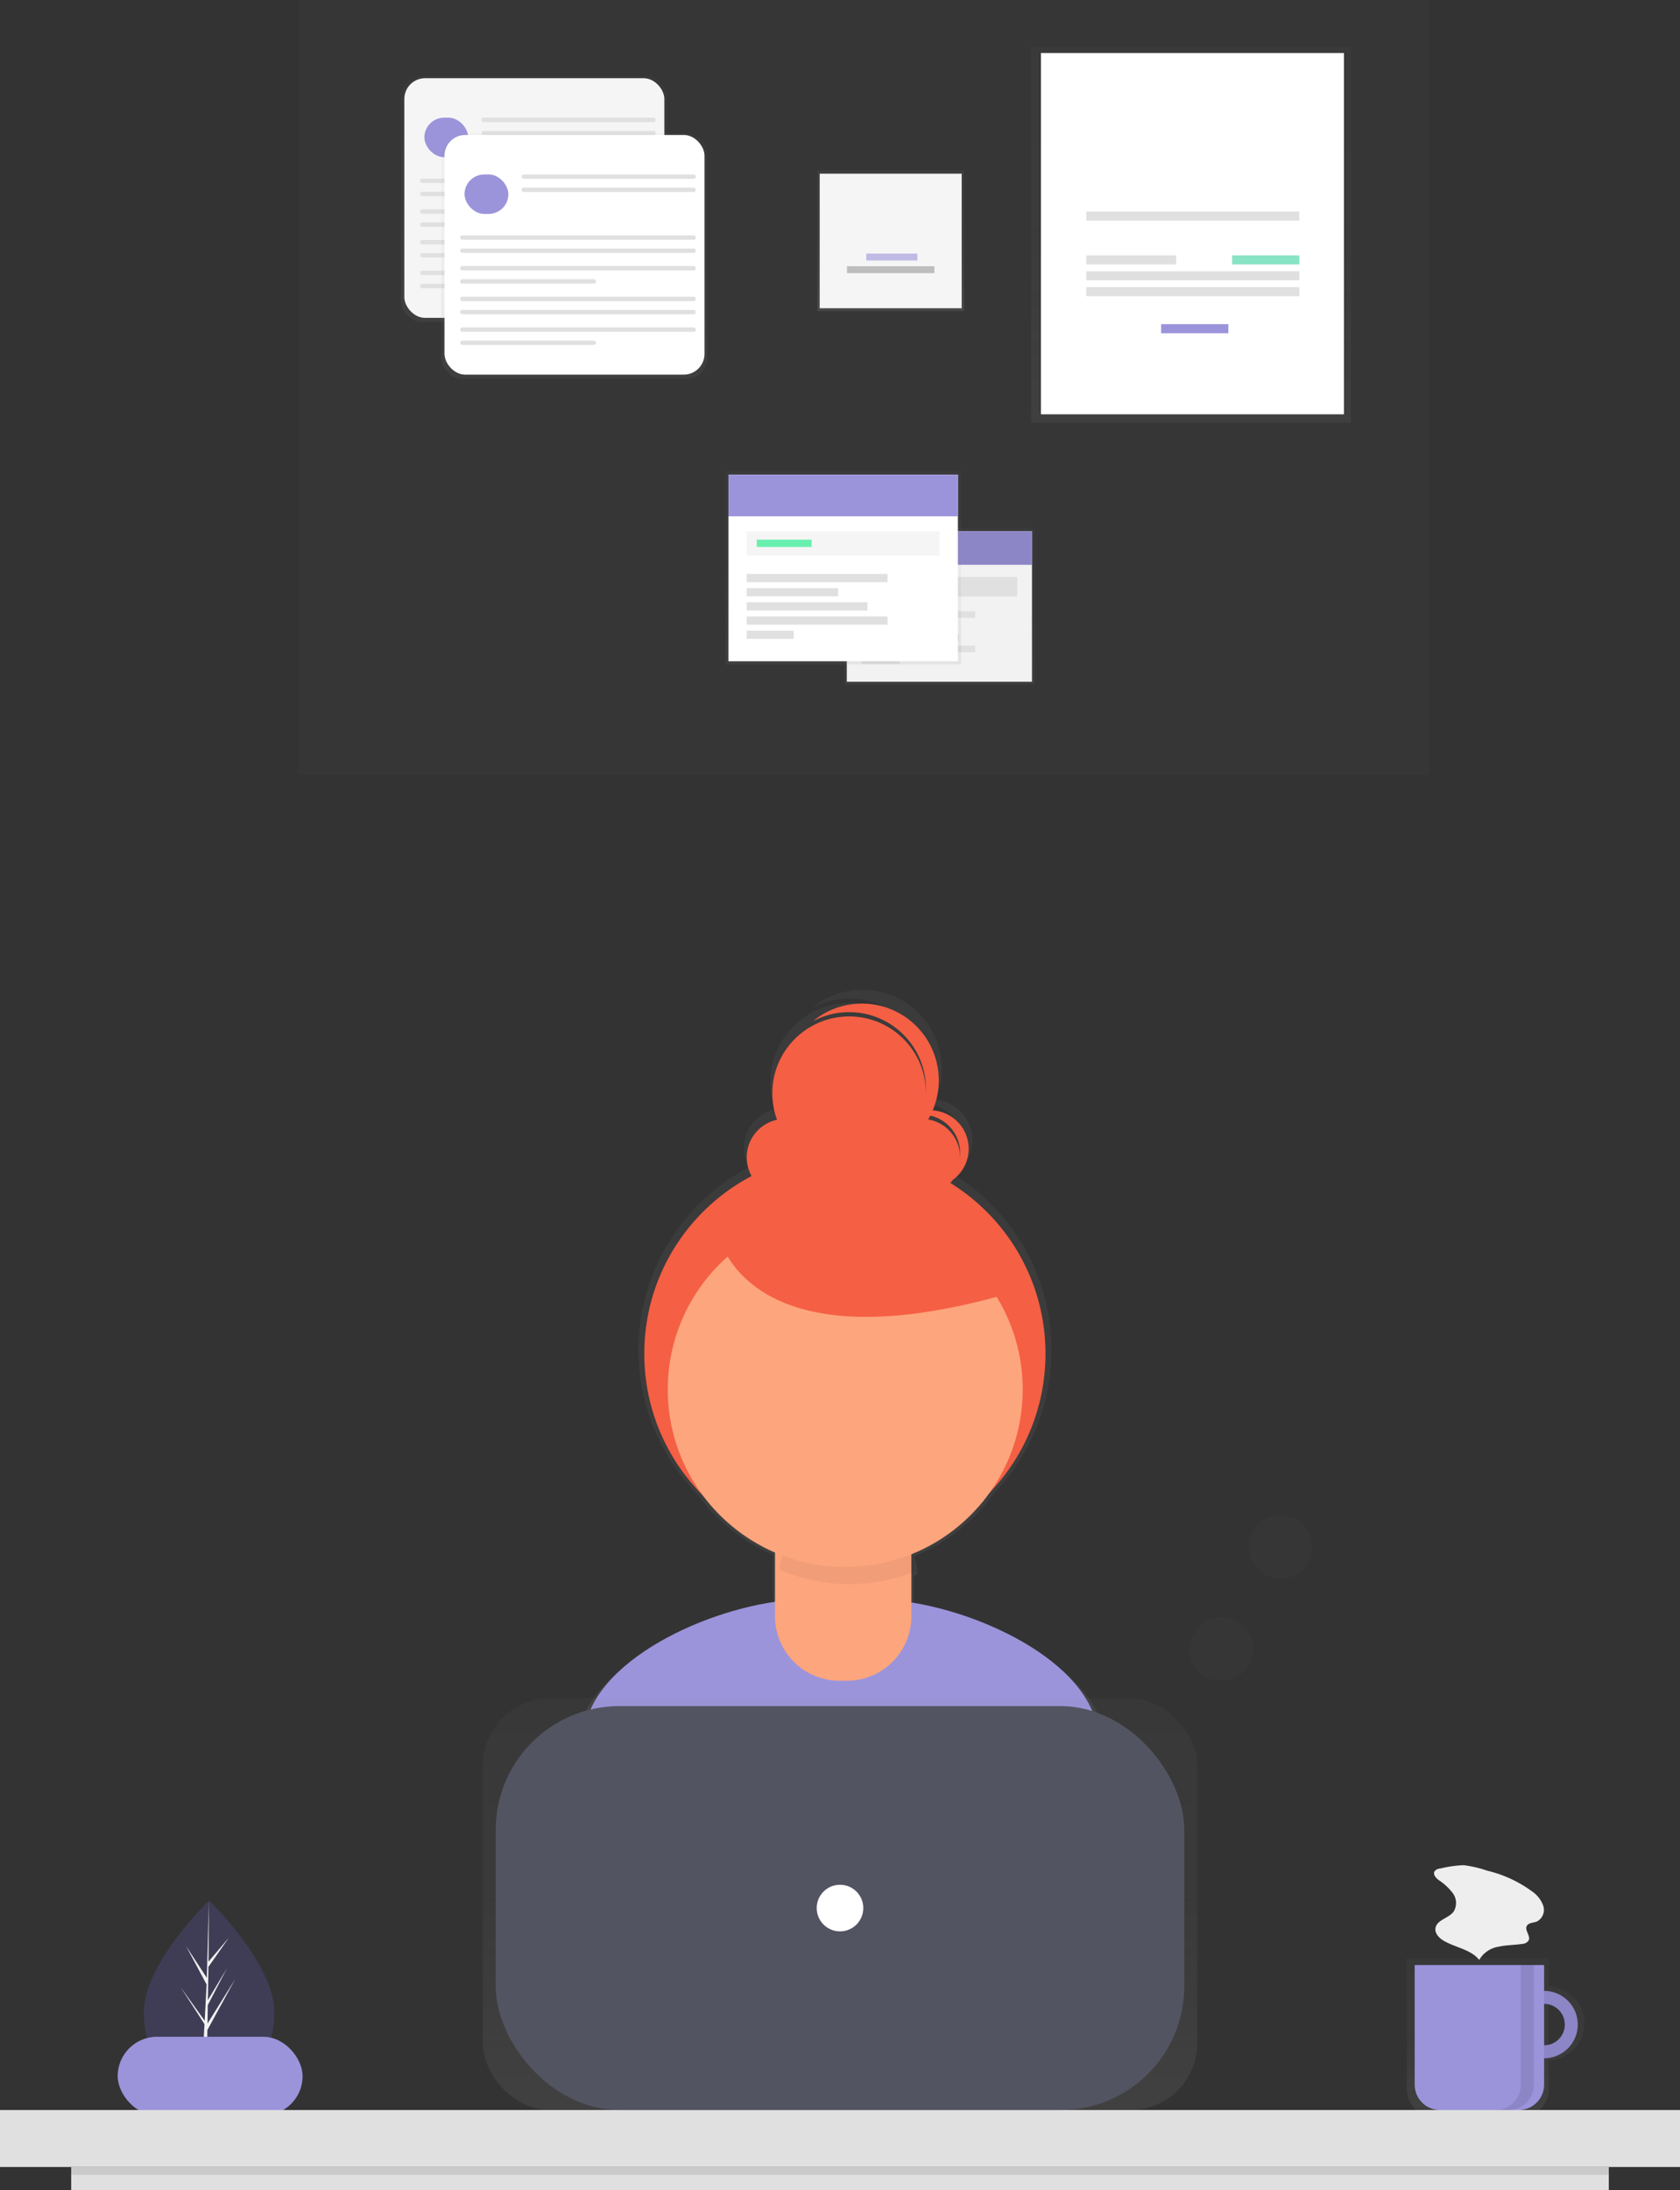 <svg xmlns="http://www.w3.org/2000/svg" xmlns:xlink="http://www.w3.org/1999/xlink" width="364.472" height="475.046" viewBox="0 0 364.472 475.046"><rect x="0" y="0" width="364.472" height="475.046" fill="#333333" stroke="none"/><defs><linearGradient id="a" x1="0.5" y1="1" x2="0.5" gradientUnits="objectBoundingBox"><stop offset="0" stop-color="gray" stop-opacity="0.251"/><stop offset="0.535" stop-color="gray" stop-opacity="0.122"/><stop offset="1" stop-color="gray" stop-opacity="0.102"/></linearGradient></defs><g transform="translate(0 150.999)"><path d="M252.166,649.941c0,10.659-6.337,14.381-14.153,14.381q-.273,0-.543-.007c-.362-.008-.721-.024-1.075-.049-7.055-.5-12.535-4.413-12.535-14.325,0-10.257,13.106-23.2,14.095-24.162h0l.057-.056S252.166,639.281,252.166,649.941Z" transform="translate(-192.651 -364.496)" fill="#3f3d56"/><path d="M243.628,662.691l5.177-7.233-5.19,8.026-.014.83c-.362-.008-.721-.024-1.075-.049l.558-10.664,0-.083.01-.016.052-1.007-5.2-8.047,5.218,7.292.013.213.422-8.057-4.454-8.315,4.508,6.9.439-16.7,0-.057v.056l-.073,13.172,4.433-5.222L244,640.084l-.117,7.214,4.14-6.923-4.158,7.985-.065,4.01,6.01-9.637-6.033,11.036Z" transform="translate(-198.782 -364.496)" fill="#f2f2f2"/><path d="M498.1,435.921c-3.781-13.726-24.777-23.842-41.159-26.453v-6.593q.454-.169.9-.349a14.572,14.572,0,0,0-.787-3.864,39.763,39.763,0,0,0,17.421-13.778,44.8,44.8,0,0,0-8.846-69.066,8.79,8.79,0,0,0-3.93-16.193,17.157,17.157,0,0,0-26.71-19.932A17.152,17.152,0,0,1,460.2,294.84c0,.151-.009.3-.013.449a17.154,17.154,0,1,0-33.254,6.417,8.578,8.578,0,0,0-5.678,12.565,44.8,44.8,0,0,0-10.926,71.256,39.769,39.769,0,0,0,16.158,12.8v10.99c-16.556,2.365-38.358,12.67-42.168,26.734-3.32,12.256-6.864,25.716-8.627,33.618,15.113,10.62,46.826,16.855,66.7,16.855,18.883,0,49.746-5.628,64.415-15.3C505.215,462.547,501.56,448.5,498.1,435.921ZM467.821,309.137c0,.156-.006.311-.015.465a8.579,8.579,0,0,0-7.124-7.967q.249-.422.475-.859a8.58,8.58,0,0,1,6.663,8.361Z" transform="translate(-258.766 -212.11)" fill="url(#a)"/><path d="M443.8,585.529c18.345,0,48.329-5.468,62.58-14.862-1.544-8.436-5.1-22.086-8.461-34.3-4.286-15.558-31.339-26.344-47.476-26.344H434.89c-16.188,0-43.279,10.848-47.511,26.473-3.225,11.907-6.668,24.983-8.381,32.661C393.68,579.471,424.489,585.529,443.8,585.529Z" transform="translate(-260.207 -314.113)" fill="#9b94db"/><circle cx="43.522" cy="43.522" r="43.522" transform="translate(139.774 99.079)" fill="#f55f44"/><path d="M301.238,306.181h22.771a3.407,3.407,0,0,1,3.407,3.407v23.283a13.989,13.989,0,0,1-13.989,13.989H311.82a13.989,13.989,0,0,1-13.989-13.989V309.588A3.407,3.407,0,0,1,301.238,306.181Z" transform="translate(-129.693 -133.329)" fill="#fda57d"/><path d="M483.331,491.745a38.378,38.378,0,0,0,14.3-2.756A14.175,14.175,0,0,0,483.5,475.731h-1.212a14.181,14.181,0,0,0-14.121,12.9A38.371,38.371,0,0,0,483.331,491.745Z" transform="translate(-299.034 -299.181)" opacity="0.05"/><circle cx="38.503" cy="38.503" r="38.503" transform="translate(144.869 111.859)" fill="#fda57d"/><circle cx="8.334" cy="8.334" r="8.334" transform="translate(161.998 91.671)" fill="#f55f44"/><circle cx="8.334" cy="8.334" r="8.334" transform="translate(191.63 91.671)" fill="#f55f44"/><circle cx="16.668" cy="16.668" r="16.668" transform="translate(167.553 69.447)" fill="#f55f44"/><path d="M522.476,322.1a8.3,8.3,0,0,0-4.651,1.418,8.33,8.33,0,0,1,7.45,14.758,8.329,8.329,0,0,0-2.8-16.176Z" transform="translate(-320.66 -232.281)" fill="#f55f44"/><path d="M491.642,281.094a16.6,16.6,0,0,0-10.6,3.8,16.667,16.667,0,0,1,18.423,27.578,16.666,16.666,0,0,0-7.822-31.383Z" transform="translate(-304.643 -214.425)" fill="#f55f44"/><path d="M444.05,359.456s4.63,30.558,62.967,13.89l-28.705-25Z" transform="translate(-288.534 -243.71)" fill="#f55f44"/><rect width="40.114" height="17.07" rx="8.535" transform="translate(25.533 290.746)" fill="#9b94db"/><g transform="translate(305.224 273.691)" opacity="0.7"><path d="M739.99,653.953V647.8H709.236v28.447a6,6,0,0,0,6,6h18.76a6,6,0,0,0,6-6v-6.3a8,8,0,0,0,0-15.992Zm0,12.917v-9.841a4.921,4.921,0,0,1,0,9.841Z" transform="translate(-709.236 -647.802)" fill="url(#a)"/></g><path d="M756.328,660.4a7.3,7.3,0,1,0,7.3,7.3,7.3,7.3,0,0,0-7.3-7.3Zm0,11.793a4.493,4.493,0,1,1,4.493-4.493,4.493,4.493,0,0,1-4.493,4.493Z" transform="translate(-421.339 -379.598)" fill="#9b94db"/><path d="M756.328,660.4a7.3,7.3,0,1,0,7.3,7.3,7.3,7.3,0,0,0-7.3-7.3Zm0,11.793a4.493,4.493,0,1,1,4.493-4.493,4.493,4.493,0,0,1-4.493,4.493Z" transform="translate(-421.339 -379.598)" opacity="0.1"/><path d="M543.642,487.455h28.08V513.4a5.5,5.5,0,0,1-5.5,5.5H549.146a5.5,5.5,0,0,1-5.5-5.5Z" transform="translate(-236.733 -212.266)" fill="#9b94db"/><rect width="364.472" height="12.355" transform="translate(0 306.638)" fill="#e0e0e0"/><g transform="translate(104.737 217.383)" opacity="0.7"><rect width="154.999" height="89.255" rx="14.5" fill="url(#a)"/></g><rect width="149.383" height="87.608" rx="26.835" transform="translate(107.545 219.03)" fill="#535461"/><circle cx="5.054" cy="5.054" r="5.054" transform="translate(177.182 257.78)" fill="#fff"/><rect width="333.584" height="5.054" transform="translate(15.444 318.993)" fill="#e0e0e0"/><rect width="333.584" height="1.685" transform="translate(15.444 318.993)" opacity="0.1"/><path d="M748.782,650.455v25.974a5.475,5.475,0,0,1-5.475,5.476h2.808a5.476,5.476,0,0,0,5.475-5.476V650.455Z" transform="translate(-418.848 -375.266)" opacity="0.1"/><path d="M721,612.819a1.639,1.639,0,0,0-1.24.63c-.368.668.3,1.421.908,1.879a12.081,12.081,0,0,1,3.076,2.863,3.59,3.59,0,0,1,.169,3.968c-1.092,1.481-3.7,1.8-3.949,3.621-.162,1.17.849,2.168,1.874,2.755,2.529,1.449,5.79,1.835,7.622,4.1a5.909,5.909,0,0,1,4.143-2.844c1.69-.385,3.445-.356,5.158-.617a1.784,1.784,0,0,0,1.423-.755c.479-.972-.886-2.138-.415-3.113.359-.743,1.412-.685,2.181-.982a2.84,2.84,0,0,0,1.413-3.391,6.385,6.385,0,0,0-2.415-3.136,27.053,27.053,0,0,0-9.728-4.5,24.929,24.929,0,0,0-5.171-1.2A25.835,25.835,0,0,0,721,612.819Z" transform="translate(-408.547 -358.564)" fill="#eee"/><rect width="245.28" height="168.046" transform="translate(64.65 -150.999)" fill="#535461" opacity="0.1"/><g transform="translate(87.014 -134.449)" opacity="0.5"><rect width="57.739" height="53.271" rx="4.5" fill="url(#a)"/></g><rect width="56.407" height="51.98" rx="4.5" transform="translate(87.72 -134.036)" fill="#f5f5f5"/><rect width="9.513" height="8.562" rx="4.281" transform="translate(92.067 -125.475)" fill="#9b94db"/><rect width="37.816" height="0.951" rx="0.476" transform="translate(104.433 -125.475)" fill="#e0e0e0"/><rect width="37.816" height="0.951" rx="0.476" transform="translate(104.433 -122.621)" fill="#e0e0e0"/><rect width="51.134" height="0.951" rx="0.476" transform="translate(91.115 -112.262)" fill="#e0e0e0"/><rect width="51.134" height="0.951" rx="0.476" transform="translate(91.115 -109.409)" fill="#e0e0e0"/><rect width="51.134" height="0.951" rx="0.476" transform="translate(91.115 -105.603)" fill="#e0e0e0"/><rect width="29.49" height="0.951" rx="0.476" transform="translate(91.115 -102.75)" fill="#e0e0e0"/><rect width="51.134" height="0.951" rx="0.476" transform="translate(91.115 -98.954)" fill="#e0e0e0"/><rect width="51.134" height="0.951" rx="0.476" transform="translate(91.115 -96.1)" fill="#e0e0e0"/><rect width="51.134" height="0.951" rx="0.476" transform="translate(91.115 -92.295)" fill="#e0e0e0"/><rect width="29.49" height="0.951" rx="0.476" transform="translate(91.115 -89.441)" fill="#e0e0e0"/><g transform="translate(95.729 -122.139)" opacity="0.5"><rect width="57.739" height="53.271" rx="4.5" fill="url(#a)"/></g><rect width="56.407" height="51.98" rx="4.5" transform="translate(96.433 -121.726)" fill="#fff"/><rect width="9.513" height="8.562" rx="4.281" transform="translate(100.78 -113.164)" fill="#9b94db"/><rect width="37.816" height="0.951" rx="0.476" transform="translate(113.147 -113.164)" fill="#e0e0e0"/><rect width="37.816" height="0.951" rx="0.476" transform="translate(113.147 -110.311)" fill="#e0e0e0"/><rect width="51.134" height="0.951" rx="0.476" transform="translate(99.829 -99.952)" fill="#e0e0e0"/><rect width="51.134" height="0.951" rx="0.476" transform="translate(99.829 -97.098)" fill="#e0e0e0"/><rect width="51.134" height="0.951" rx="0.476" transform="translate(99.829 -93.293)" fill="#e0e0e0"/><rect width="29.49" height="0.951" rx="0.476" transform="translate(99.829 -90.439)" fill="#e0e0e0"/><rect width="51.134" height="0.951" rx="0.476" transform="translate(99.829 -86.643)" fill="#e0e0e0"/><rect width="51.134" height="0.951" rx="0.476" transform="translate(99.829 -83.79)" fill="#e0e0e0"/><rect width="51.134" height="0.951" rx="0.476" transform="translate(99.829 -79.985)" fill="#e0e0e0"/><rect width="29.49" height="0.951" rx="0.476" transform="translate(99.829 -77.131)" fill="#e0e0e0"/><rect width="31.801" height="30.554" transform="translate(177.331 -114.08)" fill="url(#a)"/><rect width="30.803" height="29.182" transform="translate(177.83 -113.331)" fill="#f5f5f5"/><g transform="translate(187.931 -95.997)" opacity="0.6"><rect width="11.099" height="1.497" fill="#9b94db"/></g><rect width="18.956" height="1.497" transform="translate(183.753 -93.253)" fill="#bdbdbd"/><g transform="translate(223.697 -140.814)" opacity="0.5"><rect width="69.346" height="81.477" fill="url(#a)"/></g><rect width="65.739" height="78.362" transform="translate(225.829 -139.503)" fill="#fff"/><rect width="46.23" height="1.967" transform="translate(235.665 -105.122)" fill="#e0e0e0"/><rect width="46.23" height="1.967" transform="translate(235.665 -92.171)" fill="#e0e0e0"/><rect width="46.23" height="1.967" transform="translate(235.665 -88.728)" fill="#e0e0e0"/><rect width="19.509" height="1.967" transform="translate(235.665 -95.614)" fill="#e0e0e0"/><rect width="14.59" height="1.967" transform="translate(267.305 -95.614)" fill="#3ad29f" opacity="0.6"/><rect width="14.59" height="1.967" transform="translate(251.895 -80.695)" fill="#9b94db"/><g transform="translate(183.237 -36.422)" opacity="0.5"><rect width="41.204" height="33.843" fill="url(#a)"/></g><rect width="40.164" height="32.643" transform="translate(183.717 -35.782)" fill="#f2f2f2"/><rect width="40.164" height="7.281" transform="translate(183.717 -35.782)" fill="#9b94db"/><rect width="40.164" height="7.281" transform="translate(183.717 -35.782)" opacity="0.1"/><rect width="33.763" height="4.24" transform="translate(186.917 -25.861)" fill="#e0e0e0"/><rect width="24.642" height="1.44" transform="translate(186.917 -18.42)" fill="#e0e0e0"/><rect width="16.001" height="1.44" transform="translate(186.917 -15.94)" fill="#e0e0e0"/><rect width="21.122" height="1.44" transform="translate(186.917 -13.46)" fill="#e0e0e0"/><rect width="24.642" height="1.44" transform="translate(186.917 -10.98)" fill="#e0e0e0"/><rect width="8.241" height="1.44" transform="translate(186.917 -8.5)" fill="#e0e0e0"/><g transform="translate(157.437 -48.835)" opacity="0.5"><rect width="51.071" height="41.947" fill="url(#a)"/></g><rect width="49.782" height="40.46" transform="translate(158.032 -48.041)" fill="#fff"/><rect width="49.782" height="9.024" transform="translate(158.032 -48.041)" fill="#9b94db"/><rect width="41.848" height="5.256" transform="translate(161.999 -35.745)" fill="#f5f5f5"/><rect width="30.543" height="1.785" transform="translate(161.999 -26.522)" fill="#e0e0e0"/><rect width="19.833" height="1.785" transform="translate(161.999 -23.448)" fill="#e0e0e0"/><rect width="26.18" height="1.785" transform="translate(161.999 -20.374)" fill="#e0e0e0"/><rect width="30.543" height="1.785" transform="translate(161.999 -17.3)" fill="#e0e0e0"/><rect width="10.214" height="1.785" transform="translate(161.999 -14.226)" fill="#e0e0e0"/><rect width="11.9" height="1.587" transform="translate(164.181 -33.96)" fill="#69f0ae"/><circle cx="6.895" cy="6.895" r="6.895" transform="translate(258.085 199.768)" fill="#535461" opacity="0.1"/><circle cx="6.895" cy="6.895" r="6.895" transform="translate(270.891 177.604)" fill="#535461" opacity="0.1"/></g></svg>
